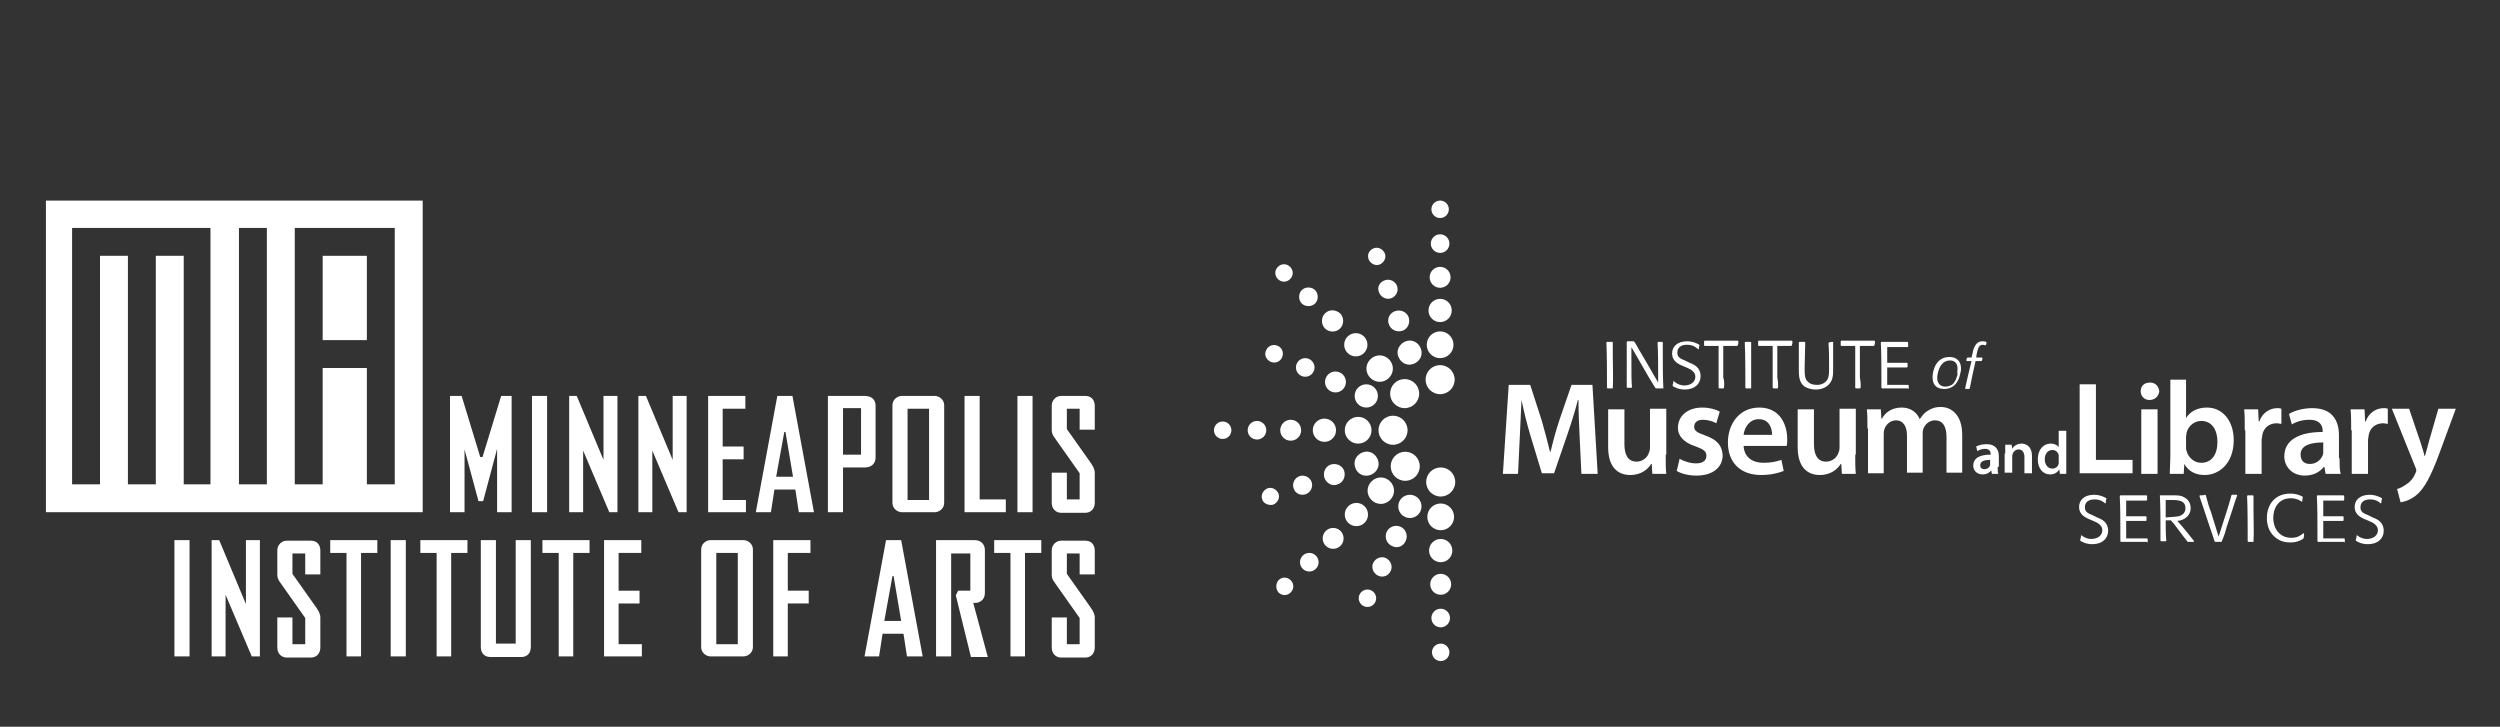 <?xml version="1.0" encoding="utf-8"?>
<!-- Generator: Adobe Illustrator 17.1.0, SVG Export Plug-In . SVG Version: 6.00 Build 0)  -->
<!DOCTYPE svg PUBLIC "-//W3C//DTD SVG 1.1//EN" "http://www.w3.org/Graphics/SVG/1.1/DTD/svg11.dtd">
<svg version="1.1" xmlns="http://www.w3.org/2000/svg" xmlns:xlink="http://www.w3.org/1999/xlink" x="0px" y="0px"
	 viewBox="0 0 430 125" enable-background="new 0 0 430 125" xml:space="preserve">
<rect x="0" y="0" width="430" height="125" fill="#333333" stroke="none"/>
<g id="Layer_2" display="none">
	<rect x="-44.1" y="-5" display="inline" fill="#231F20" width="513" height="192"/>
</g>
<g id="Layer_1">
	<g>
		<g>
			<g>
				<circle fill="#FFFFFF" cx="239.6" cy="74" r="2.5"/>
				<circle fill="#FFFFFF" cx="233.6" cy="74" r="2.3"/>
				<circle fill="#FFFFFF" cx="227.8" cy="74" r="2"/>
				<circle fill="#FFFFFF" cx="222" cy="74" r="1.8"/>
				<circle fill="#FFFFFF" cx="216.2" cy="74" r="1.6"/>
				<circle fill="#FFFFFF" cx="210.3" cy="74" r="1.5"/>
			</g>
			<g>
				<circle fill="#FFFFFF" cx="247.7" cy="65.3" r="2.5"/>
				<circle fill="#FFFFFF" cx="247.7" cy="59.3" r="2.3"/>
				<circle fill="#FFFFFF" cx="247.7" cy="53.4" r="2"/>
				<circle fill="#FFFFFF" cx="247.7" cy="47.7" r="1.8"/>
				<circle fill="#FFFFFF" cx="247.7" cy="41.9" r="1.6"/>
				<circle fill="#FFFFFF" cx="247.7" cy="36" r="1.5"/>
			</g>
			<g>
				<circle fill="#FFFFFF" cx="235" cy="68.1" r="2"/>
				<circle fill="#FFFFFF" cx="229.7" cy="65.7" r="1.8"/>
				<circle fill="#FFFFFF" cx="224.5" cy="63.2" r="1.6"/>
				<path fill="#FFFFFF" d="M217.8,60.2c0.3-0.7,1.2-1.1,2-0.7c0.7,0.3,1.1,1.2,0.7,2c-0.3,0.7-1.2,1.1-2,0.7
					C217.7,61.8,217.4,60.9,217.8,60.2z"/>
			</g>
			<g>
				<path fill="#FFFFFF" d="M241.8,58.7c1.1-0.4,2.2,0.2,2.6,1.3c0.4,1.1-0.2,2.2-1.3,2.6c-1.1,0.4-2.2-0.2-2.6-1.3
					C240.1,60.3,240.7,59.1,241.8,58.7z"/>
				<path fill="#FFFFFF" d="M240,53.5c1-0.3,2,0.2,2.3,1.1c0.3,1-0.2,2-1.1,2.3c-1,0.3-2-0.2-2.3-1.1C238.5,54.9,239,53.8,240,53.5z
					"/>
				<path fill="#FFFFFF" d="M238.2,48.2c0.9-0.3,1.8,0.2,2.1,1c0.3,0.9-0.2,1.8-1,2.1c-0.9,0.3-1.8-0.2-2.1-1
					C236.8,49.4,237.3,48.5,238.2,48.2z"/>
				<path fill="#FFFFFF" d="M236.3,42.7c0.8-0.3,1.6,0.2,1.9,0.9c0.3,0.8-0.2,1.6-0.9,1.9c-0.8,0.3-1.6-0.2-1.9-0.9
					C235.1,43.8,235.5,43,236.3,42.7z"/>
			</g>
			<g>
				<circle fill="#FFFFFF" cx="241.6" cy="67.7" r="2.5"/>
				<path fill="#FFFFFF" d="M235.7,61.8c-0.9,0.9-0.9,2.3,0,3.2c0.9,0.9,2.3,0.9,3.2,0c0.9-0.9,0.9-2.3,0-3.2
					C238,60.9,236.6,60.9,235.7,61.8z"/>
				<circle fill="#FFFFFF" cx="233.2" cy="59.3" r="2"/>
				<path fill="#FFFFFF" d="M227.9,53.9c-0.7,0.7-0.7,1.9,0,2.6c0.7,0.7,1.9,0.7,2.6,0c0.7-0.7,0.7-1.9,0-2.6
					C229.7,53.2,228.6,53.2,227.9,53.9z"/>
				<path fill="#FFFFFF" d="M223.9,49.9c-0.6,0.6-0.6,1.7,0,2.3c0.6,0.6,1.7,0.6,2.3,0c0.6-0.6,0.6-1.7,0-2.3
					C225.6,49.3,224.5,49.3,223.9,49.9z"/>
				<path fill="#FFFFFF" d="M219.8,45.9c-0.6,0.6-0.6,1.5,0,2.1c0.6,0.6,1.5,0.6,2.1,0c0.6-0.6,0.6-1.5,0-2.1
					C221.3,45.3,220.4,45.3,219.8,45.9z"/>
			</g>
			<g>
				<circle fill="#FFFFFF" cx="247.8" cy="82.9" r="2.5"/>
				<circle fill="#FFFFFF" cx="247.8" cy="88.9" r="2.3"/>
				<circle fill="#FFFFFF" cx="247.8" cy="94.7" r="2"/>
				<circle fill="#FFFFFF" cx="247.8" cy="100.5" r="1.8"/>
				<circle fill="#FFFFFF" cx="247.8" cy="106.3" r="1.6"/>
				<circle fill="#FFFFFF" cx="247.8" cy="112.2" r="1.5"/>
			</g>
			<g>
				<circle fill="#FFFFFF" cx="242.5" cy="87.1" r="2"/>
				<path fill="#FFFFFF" d="M239.4,93.9c-0.9-0.4-1.3-1.5-0.9-2.4c0.4-0.9,1.5-1.3,2.4-0.9c0.9,0.4,1.3,1.5,0.9,2.4
					C241.4,94,240.3,94.4,239.4,93.9z"/>
				<path fill="#FFFFFF" d="M237,99c-0.8-0.4-1.2-1.4-0.8-2.2c0.4-0.8,1.4-1.2,2.2-0.8c0.8,0.4,1.2,1.4,0.8,2.2
					C238.8,99.1,237.8,99.4,237,99z"/>
				<circle fill="#FFFFFF" cx="235.2" cy="102.9" r="1.5"/>
			</g>
			<g>
				<path fill="#FFFFFF" d="M233.1,80.4c-0.4-1.1,0.2-2.2,1.3-2.6c1.1-0.4,2.2,0.2,2.6,1.3c0.4,1.1-0.2,2.2-1.3,2.6
					C234.6,82.1,233.4,81.5,233.1,80.4z"/>
				<path fill="#FFFFFF" d="M227.8,82.2c-0.3-1,0.2-2,1.1-2.3c1-0.3,2,0.2,2.3,1.1c0.3,1-0.2,2-1.1,2.3
					C229.2,83.7,228.2,83.2,227.8,82.2z"/>
				<path fill="#FFFFFF" d="M222.5,84c-0.3-0.9,0.2-1.8,1-2.1c0.9-0.3,1.8,0.2,2.1,1c0.3,0.9-0.2,1.8-1,2.1
					C223.7,85.3,222.8,84.9,222.5,84z"/>
				<path fill="#FFFFFF" d="M217.1,85.9c-0.3-0.8,0.2-1.6,0.9-1.9c0.8-0.3,1.6,0.2,1.9,0.9c0.3,0.8-0.2,1.6-0.9,1.9
					C218.2,87,217.3,86.6,217.1,85.9z"/>
			</g>
			<g>
				<circle fill="#FFFFFF" cx="241.7" cy="80.2" r="2.5"/>
				<path fill="#FFFFFF" d="M235.9,86c0.9,0.9,2.3,0.9,3.2,0c0.9-0.9,0.9-2.3,0-3.2c-0.9-0.9-2.3-0.9-3.2,0
					C235,83.7,235,85.1,235.9,86z"/>
				<circle fill="#FFFFFF" cx="233.3" cy="88.5" r="2"/>
				<circle fill="#FFFFFF" cx="229.3" cy="92.6" r="1.8"/>
				<circle fill="#FFFFFF" cx="225.2" cy="96.7" r="1.6"/>
				<path fill="#FFFFFF" d="M219.9,101.9c0.6,0.6,1.5,0.6,2.1,0c0.6-0.6,0.6-1.5,0-2.1c-0.6-0.6-1.5-0.6-2.1,0
					C219.4,100.4,219.4,101.3,219.9,101.9z"/>
			</g>
		</g>
		<g>
			<g>
				<path fill="#FFFFFF" d="M271.7,75.2c-0.1-2-0.2-4.3-0.2-6.4h-0.1c-0.5,1.9-1.1,3.9-1.8,5.9l-2.3,6.7h-2.1l-2-6.6
					c-0.6-2-1.1-4.1-1.5-6h0c-0.1,2-0.2,4.4-0.3,6.5l-0.3,6.2h-2.6l1-15.3h3.7l2,6.2c0.5,1.8,1,3.6,1.4,5.3h0.1
					c0.4-1.7,0.9-3.6,1.5-5.4l2.1-6.1h3.6l0.9,15.3H272L271.7,75.2z"/>
				<path fill="#FFFFFF" d="M286.5,78.2c0,1.3,0,2.4,0.1,3.3h-2.4l-0.1-1.7h-0.1c-0.5,0.8-1.6,1.9-3.6,1.9c-2,0-3.8-1.2-3.8-4.8
					v-6.5h2.8v6c0,1.8,0.6,3,2.1,3c1.1,0,1.9-0.8,2.1-1.5c0.1-0.2,0.2-0.5,0.2-0.9v-6.7h2.8V78.2z"/>
				<path fill="#FFFFFF" d="M288.9,78.9c0.6,0.4,1.8,0.8,2.8,0.8c1.2,0,1.8-0.5,1.8-1.3c0-0.8-0.5-1.1-1.8-1.6
					c-2.2-0.7-3.1-1.9-3.1-3.2c0-2,1.6-3.5,4.2-3.5c1.2,0,2.3,0.3,3,0.7l-0.6,2c-0.5-0.3-1.4-0.6-2.3-0.6c-1,0-1.5,0.5-1.5,1.2
					c0,0.7,0.5,1,1.9,1.5c2,0.7,2.9,1.7,3,3.4c0,2-1.6,3.5-4.5,3.5c-1.3,0-2.6-0.3-3.4-0.8L288.9,78.9z"/>
				<path fill="#FFFFFF" d="M299.9,76.7c0.1,2,1.6,2.9,3.4,2.9c1.3,0,2.2-0.2,3.1-0.5l0.4,1.9c-1,0.4-2.3,0.7-3.9,0.7
					c-3.6,0-5.7-2.2-5.7-5.6c0-3.1,1.9-6,5.4-6c3.6,0,4.8,3,4.8,5.4c0,0.5,0,0.9-0.1,1.2H299.9z M304.8,74.8c0-1-0.4-2.7-2.3-2.7
					c-1.7,0-2.5,1.6-2.6,2.7H304.8z"/>
				<path fill="#FFFFFF" d="M319.1,78.2c0,1.3,0,2.4,0.1,3.3h-2.4l-0.1-1.7h-0.1c-0.5,0.8-1.6,1.9-3.6,1.9c-2,0-3.8-1.2-3.8-4.8
					v-6.5h2.8v6c0,1.8,0.6,3,2.1,3c1.1,0,1.9-0.8,2.1-1.5c0.1-0.2,0.2-0.5,0.2-0.9v-6.7h2.8V78.2z"/>
				<path fill="#FFFFFF" d="M321.2,73.7c0-1.3,0-2.3-0.1-3.3h2.4l0.1,1.6h0.1c0.5-0.9,1.5-1.9,3.4-1.9c1.5,0,2.6,0.8,3.1,2h0
					c0.4-0.6,0.8-1.1,1.3-1.4c0.6-0.4,1.3-0.7,2.3-0.7c1.8,0,3.7,1.3,3.7,4.8v6.5h-2.7v-6.1c0-1.8-0.6-2.9-2-2.9c-1,0-1.7,0.7-2,1.5
					c-0.1,0.3-0.1,0.6-0.1,0.9v6.6H328v-6.4c0-1.5-0.6-2.6-1.9-2.6c-1,0-1.8,0.8-2,1.6c-0.1,0.3-0.1,0.6-0.1,0.9v6.6h-2.7V73.7z"/>
				<path fill="#FFFFFF" d="M343.6,80.3c0,0.5,0,0.9,0.1,1.2h-1.1l-0.1-0.6h0c-0.3,0.4-0.8,0.7-1.5,0.7c-1,0-1.6-0.7-1.6-1.5
					c0-1.3,1.1-1.9,3-1.9v-0.1c0-0.3-0.1-0.9-1-0.9c-0.5,0-1,0.2-1.3,0.4l-0.2-0.8c0.4-0.2,1-0.4,1.8-0.4c1.6,0,2.1,1,2.1,2.1V80.3z
					 M342.3,79.1c-0.9,0-1.7,0.2-1.7,0.9c0,0.5,0.3,0.7,0.7,0.7c0.5,0,0.9-0.3,1-0.7c0-0.1,0-0.2,0-0.3V79.1z"/>
				<path fill="#FFFFFF" d="M344.9,78c0-0.6,0-1.1,0-1.5h1.1l0.1,0.7h0c0.2-0.4,0.8-0.9,1.6-0.9c0.9,0,1.8,0.6,1.8,2.1v3h-1.3v-2.8
					c0-0.7-0.3-1.3-1-1.3c-0.5,0-0.9,0.4-1,0.7c0,0.1-0.1,0.3-0.1,0.4v2.9h-1.3V78z"/>
				<path fill="#FFFFFF" d="M355.4,74.2v5.9c0,0.5,0,1.1,0,1.4h-1.1l-0.1-0.8h0c-0.3,0.6-0.9,0.9-1.6,0.9c-1.2,0-2.1-1-2.1-2.6
					c0-1.7,1-2.7,2.2-2.7c0.7,0,1.2,0.3,1.4,0.6h0v-2.8H355.4z M354.1,78.6c0-0.1,0-0.2,0-0.3c-0.1-0.5-0.5-0.9-1.1-0.9
					c-0.8,0-1.3,0.7-1.3,1.6c0,0.9,0.5,1.6,1.3,1.6c0.5,0,1-0.3,1.1-0.9c0-0.1,0-0.2,0-0.4V78.6z"/>
				<path fill="#FFFFFF" d="M357.7,66.1h2.8v13h6.3v2.3h-9.1V66.1z"/>
				<path fill="#FFFFFF" d="M369.7,68.8c-0.9,0-1.5-0.7-1.5-1.5c0-0.9,0.6-1.5,1.6-1.5c1,0,1.5,0.7,1.6,1.5
					C371.3,68.1,370.7,68.8,369.7,68.8L369.7,68.8z M368.3,81.5V70.4h2.8v11.1H368.3z"/>
				<path fill="#FFFFFF" d="M373.2,65.3h2.8v6.6h0c0.7-1.1,1.9-1.8,3.6-1.8c2.7,0,4.6,2.3,4.6,5.6c0,4-2.5,6-5,6
					c-1.4,0-2.7-0.5-3.5-1.9h0l-0.1,1.7h-2.4c0-0.8,0.1-2,0.1-3.1V65.3z M376,76.9c0,0.2,0,0.5,0.1,0.7c0.3,1.1,1.3,2,2.5,2
					c1.8,0,2.8-1.4,2.8-3.6c0-2-0.9-3.6-2.8-3.6c-1.1,0-2.2,0.8-2.5,2c0,0.2-0.1,0.5-0.1,0.7V76.9z"/>
				<path fill="#FFFFFF" d="M386.1,74c0-1.5,0-2.6-0.1-3.6h2.4l0.1,2.1h0.1c0.5-1.5,1.8-2.3,3.1-2.3c0.3,0,0.4,0,0.7,0.1v2.6
					c-0.3,0-0.5-0.1-0.8-0.1c-1.3,0-2.3,0.8-2.5,2.1c0,0.3-0.1,0.5-0.1,0.8v5.8h-2.8V74z"/>
				<path fill="#FFFFFF" d="M402.4,78.8c0,1,0,2,0.2,2.7H400l-0.2-1.2h-0.1c-0.7,0.9-1.8,1.5-3.3,1.5c-2.2,0-3.5-1.6-3.5-3.3
					c0-2.8,2.5-4.2,6.6-4.2v-0.2c0-0.7-0.3-1.9-2.3-1.9c-1.1,0-2.2,0.3-3,0.8l-0.5-1.8c0.8-0.5,2.3-1,4-1c3.6,0,4.6,2.3,4.6,4.7
					V78.8z M399.6,76.1c-2,0-3.9,0.4-3.9,2.1c0,1.1,0.7,1.6,1.6,1.6c1.1,0,1.9-0.7,2.2-1.5c0.1-0.2,0.1-0.4,0.1-0.6V76.1z"/>
				<path fill="#FFFFFF" d="M404.4,74c0-1.5,0-2.6-0.1-3.6h2.4l0.1,2.1h0.1c0.5-1.5,1.8-2.3,3.1-2.3c0.3,0,0.4,0,0.7,0.1v2.6
					c-0.3,0-0.5-0.1-0.8-0.1c-1.3,0-2.3,0.8-2.5,2.1c0,0.3-0.1,0.5-0.1,0.8v5.8h-2.8V74z"/>
				<path fill="#FFFFFF" d="M414.4,70.4l2,5.9c0.2,0.7,0.5,1.5,0.6,2.1h0.1c0.2-0.6,0.4-1.5,0.6-2.2l1.7-5.9h3l-2.8,7.6
					c-1.5,4.1-2.6,6-3.8,7.1c-1.1,1-2.3,1.3-2.9,1.4l-0.6-2.3c0.5-0.1,1-0.4,1.6-0.8c0.5-0.3,1.2-1,1.5-1.8c0.1-0.2,0.2-0.4,0.2-0.5
					c0-0.1,0-0.3-0.1-0.5l-4.1-10.2H414.4z"/>
			</g>
		</g>
		<g>
			<path fill="#FFFFFF" d="M277.4,66.8c-0.4,0-0.5,0-0.9,0l-0.1-0.1c0-0.7,0-1.3,0-1.8c0-0.3,0-4-0.1-6l0.1-0.1c0.3,0,0.5,0,0.9,0
				l0.1,0.1v0.3c0,0.7,0,1.3,0,2C277.4,63.3,277.5,65,277.4,66.8L277.4,66.8z"/>
			<path fill="#FFFFFF" d="M285.9,66.8c-0.1,0-0.3,0-0.4,0c-0.1,0-0.6,0-0.7,0l-0.1-0.1c-0.4-0.6-0.7-1.2-1.1-1.8l-3-5.2l0,1.5
				c0,3.7,0,4.1,0.1,5.4l-0.1,0.1c-0.3,0-0.4,0-0.7,0l-0.1-0.1c0-0.2,0-5.1,0-6.2c0-0.3,0-1.5,0-1.6l0.1-0.1c0.3,0,0.8,0,1.1,0
				l0.1,0.1c0.4,0.5,0.4,0.7,1.2,2c0.5,0.8,0.9,1.6,1.4,2.4l1.5,2.6v-1.5c0-1.3,0-3.8-0.1-5.4l0.1-0.1c0.4,0,0.4,0,0.7,0l0.1,0.1
				c0,0.7,0,1.3,0,1.8c0,2.1,0,4.1,0.1,6.1L285.9,66.8z"/>
			<path fill="#FFFFFF" d="M287.8,65.4c0.4,0.6,1.3,0.9,1.9,0.9c1.1,0,1.9-0.6,1.9-1.5c0-0.6-0.4-1-0.9-1.3
				c-0.2-0.1-1.3-0.6-1.6-0.7c-0.6-0.3-1.5-0.8-1.5-2c0-1.1,0.8-2.1,2.6-2.1c0.7,0,1.4,0.2,2.1,0.6l0,0.1c-0.1,0.3-0.1,0.4-0.1,0.7
				L292,60c-0.3-0.3-0.9-0.7-1.8-0.7c-1.7,0-1.7,1.1-1.7,1.4c0,0.7,0.5,1,1.3,1.3l0.8,0.4c0.8,0.3,1.9,0.8,1.9,2.3
				c0,1.3-1,2.3-2.7,2.3c-1.1,0-1.8-0.4-2.1-0.6l0-0.1c0-0.1,0-0.2,0.1-0.4c0-0.1,0-0.3,0.1-0.4L287.8,65.4z"/>
			<path fill="#FFFFFF" d="M296.5,66.8c-0.3,0-0.4,0-0.8,0l-0.1-0.1c0-0.8,0-1.6,0-2.4c0-1,0-4,0-4.8c-0.5,0-1.9,0-2.4,0l-0.1-0.1
				c0-0.2,0-0.3,0-0.7l0.1-0.1c0.2,0,1.1,0,1.3,0h2.7c0.9,0,1.4,0,1.7,0l0.1,0.1c0,0.3,0,0.4-0.1,0.7l-0.1,0.1c-0.4,0-0.8,0-1.3,0
				c-0.2,0-1,0-1.1,0c0,0.3,0,0.7,0,1c0,0.7,0,1.5,0,2.2c0,0.8,0,1.5,0,2.3C296.6,65.3,296.6,66.4,296.5,66.8L296.5,66.8z"/>
			<path fill="#FFFFFF" d="M301.2,66.8c-0.4,0-0.5,0-0.9,0l-0.1-0.1c0-0.7,0-1.3,0-1.8c0-0.3,0-4-0.1-6l0.1-0.1c0.3,0,0.5,0,0.9,0
				l0.1,0.1v0.3c0,0.7,0,1.3,0,2C301.2,63.3,301.2,65,301.2,66.8L301.2,66.8z"/>
			<path fill="#FFFFFF" d="M305.8,66.8c-0.3,0-0.4,0-0.8,0l-0.1-0.1c0-0.8,0-1.6,0-2.4c0-1,0-4,0-4.8c-0.5,0-1.9,0-2.4,0l-0.1-0.1
				c0-0.2,0-0.3,0-0.7l0.1-0.1c0.2,0,1.1,0,1.3,0h2.7c0.9,0,1.4,0,1.7,0l0.1,0.1c0,0.3,0,0.4-0.1,0.7l-0.1,0.1c-0.4,0-0.8,0-1.3,0
				c-0.2,0-1,0-1.1,0c0,0.3,0,0.7,0,1c0,0.7,0,1.5,0,2.2c0,0.8,0,1.5,0,2.3C305.8,65.3,305.9,66.4,305.8,66.8L305.8,66.8z"/>
			<path fill="#FFFFFF" d="M315.3,58.8V59c0,1.4,0,1.6,0,2.9v1.5c0,0.8,0,1.5-0.3,2.1c-0.5,1-1.5,1.5-2.7,1.5
				c-0.7,0-1.4-0.2-1.9-0.5c-1-0.7-1-2-1-2.9v-0.7c0-0.9,0-3.2,0-4l0.1-0.1c0.4,0,0.4,0,0.9,0l0.1,0.1c0,1.4-0.1,2.8-0.1,4.2
				c0,1.4,0,2.1,0.6,2.6c0.3,0.3,0.8,0.5,1.5,0.5c0.8,0,1.4-0.3,1.8-0.9c0.3-0.5,0.3-1.1,0.3-2.3c0-1.3,0-2.7-0.1-4l0.1-0.1
				C314.9,58.8,314.9,58.8,315.3,58.8L315.3,58.8z"/>
			<path fill="#FFFFFF" d="M320,66.8c-0.3,0-0.4,0-0.8,0l-0.1-0.1c0-0.8,0-1.6,0-2.4c0-1,0-4,0-4.8c-0.5,0-1.9,0-2.4,0l-0.1-0.1
				c0-0.2,0-0.3,0-0.7l0.1-0.1c0.2,0,1.1,0,1.3,0h2.7c0.9,0,1.4,0,1.7,0l0.1,0.1c0,0.3,0,0.4-0.1,0.7l-0.1,0.1c-0.4,0-0.8,0-1.3,0
				c-0.2,0-1,0-1.1,0c0,0.3,0,0.7,0,1c0,0.7,0,1.5,0,2.2c0,0.8,0,1.5,0,2.3C320,65.3,320.1,66.4,320,66.8L320,66.8z"/>
			<path fill="#FFFFFF" d="M328.1,66.8h-3.4c-0.4,0-0.6,0-1,0l-0.1-0.1v-0.3c0-0.5,0-1,0-1.4c0-2,0-4.1-0.1-6.1l0.1-0.1
				c0.3,0,0.6,0,0.9,0h2c0.7,0,1.2,0,1.6,0l0.1,0.1c0,0.3,0,0.4,0,0.7l-0.1,0.1c-0.6,0-0.8,0-3,0l-0.5,0c0,0.9,0,1.9,0,2.7h1
				c0.4,0,0.8,0,1.1,0c0.8,0,0.8,0,1.3,0l0.1,0.1c0,0.3,0,0.3,0,0.6l-0.1,0.1c-0.5,0-0.9,0-2.4,0h-1c0,0.5,0,2.8,0,3h0.9
				c1.1,0,1.2,0,2.7,0l0.1,0.1c0,0.3,0,0.3,0,0.6L328.1,66.8z"/>
			<path fill="#FFFFFF" d="M334.4,66.9c-1.3,0-2-0.7-2-2c0-1.2,0.6-3.5,2.9-3.5c1.4,0,2,0.9,2,2c0,0.4-0.1,0.7-0.2,1.1
				C337,65,336.5,66.9,334.4,66.9z M336.7,63.4c0-1.1-0.7-1.4-1.3-1.4c-1.9,0-2.2,2.5-2.2,3c0,0.9,0.5,1.5,1.4,1.5
				c0.3,0,0.7-0.1,1.1-0.3c0.7-0.5,0.9-1.5,1-1.8C336.6,64,336.7,63.7,336.7,63.4z"/>
			<path fill="#FFFFFF" d="M339.8,62.1c-0.5,2.2-0.6,2.7-1,4.7l-0.1,0.1l-0.6,0l-0.1-0.1l0.5-2.2l0.6-2.5l-0.8,0l-0.1-0.1l0.1-0.4
				l0.1-0.1l0.7,0l0.2-0.8c0.1-0.6,0.2-0.8,0.3-1c0.2-0.4,0.5-1,1.4-1c0.2,0,0.4,0,0.6,0.1l0.1,0.1l-0.1,0.4l-0.1,0.1
				c-0.1,0-0.3-0.1-0.5-0.1c-0.2,0-0.4,0.1-0.5,0.2c-0.2,0.2-0.3,0.5-0.5,1.3l-0.1,0.7l1,0l0.1,0.1l-0.1,0.4l-0.1,0.1H339.8z"/>
		</g>
		<g>
			<path fill="#FFFFFF" d="M357.8,91.8c0.4,0.6,1.3,0.9,1.9,0.9c1.1,0,1.9-0.6,1.9-1.5c0-0.6-0.4-1-0.9-1.3
				c-0.2-0.1-1.3-0.6-1.6-0.7c-0.6-0.3-1.5-0.8-1.5-2c0-1.1,0.8-2.1,2.6-2.1c0.7,0,1.4,0.2,2.1,0.6l0,0.1c-0.1,0.3-0.1,0.4-0.1,0.7
				l-0.1,0.1c-0.3-0.3-0.9-0.7-1.8-0.7c-1.7,0-1.7,1.1-1.7,1.4c0,0.7,0.5,1,1.3,1.3l0.8,0.4c0.8,0.3,1.9,0.8,1.9,2.3
				c0,1.3-1,2.3-2.7,2.3c-1.1,0-1.8-0.4-2.1-0.6l0-0.1c0-0.1,0-0.2,0.1-0.4c0-0.1,0-0.3,0.1-0.4L357.8,91.8z"/>
			<path fill="#FFFFFF" d="M369.2,93.2h-3.4c-0.4,0-0.6,0-1,0l-0.1-0.1v-0.3c0-0.5,0-1,0-1.4c0-2,0-4.1-0.1-6.1l0.1-0.1
				c0.3,0,0.6,0,0.9,0h2c0.7,0,1.2,0,1.6,0l0.1,0.1c0,0.3,0,0.4,0,0.7l-0.1,0.1c-0.6,0-0.8,0-3,0l-0.5,0c0,0.9,0,1.9,0,2.7h1
				c0.4,0,0.8,0,1.1,0c0.8,0,0.8,0,1.3,0l0.1,0.1c0,0.3,0,0.3,0,0.6l-0.1,0.1c-0.5,0-0.9,0-2.4,0h-1c0,0.5,0,2.8,0,3h0.9
				c1.1,0,1.2,0,2.7,0l0.1,0.1c0,0.3,0,0.3,0,0.6L369.2,93.2z"/>
			<path fill="#FFFFFF" d="M371.6,85.2c0,0,2.3,0,2.3,0c0.6,0,1.2,0,1.7,0.3c0.7,0.3,1.2,1,1.2,1.9c0,1.2-1,2.1-2.3,2.2l0.8,0.9
				c0.9,1.1,1.1,1.3,2.1,2.6l-0.1,0.1h-0.6c-0.1,0-0.3,0-0.4,0l-0.1-0.1c-0.2-0.3-0.5-0.6-0.7-0.9c-0.3-0.4-0.6-0.8-0.9-1.2
				c-0.2-0.3-1-1.3-1.2-1.5c-0.4,0-0.5,0-0.9,0c0,1.2,0,2.3,0.1,3.5l-0.1,0.1c-0.4,0-0.5,0-0.8,0l-0.1-0.1c0-0.6,0-1.2,0-1.8
				c0-2,0-4-0.1-6L371.6,85.2z M374.7,88.8c0.4-0.1,1.2-0.4,1.2-1.4c0-0.5-0.2-0.8-0.4-1c-0.4-0.3-1-0.4-1.8-0.4c-0.3,0-0.8,0-1.2,0
				v3C373.7,88.9,374.2,88.9,374.7,88.8z"/>
			<path fill="#FFFFFF" d="M382.1,93.2c-0.5,0-0.6,0-1.1,0l-0.1-0.1c-0.2-0.7-0.6-1.8-0.8-2.4l-1-3c-0.1-0.4-0.3-0.8-0.4-1.2
				c-0.1-0.3-0.3-0.8-0.4-1.2l0.1-0.1c0.5,0,0.6,0,0.9-0.1l0.1,0.1c0.3,1.1,0.5,1.9,0.9,2.9l1.3,4.2l1.6-5c0.2-0.8,0.3-0.9,0.6-2.1
				l0.1-0.1c0.4,0,0.5,0,0.8,0l0.1,0.1c-0.2,0.5-0.3,0.8-0.9,2.7l-0.9,2.7C382.7,91.7,382.7,91.8,382.1,93.2L382.1,93.2z"/>
			<path fill="#FFFFFF" d="M387.6,93.2c-0.4,0-0.5,0-0.9,0l-0.1-0.1c0-0.7,0-1.3,0-1.8c0-0.3,0-4-0.1-6l0.1-0.1c0.3,0,0.5,0,0.9,0
				l0.1,0.1v0.3c0,0.7,0,1.3,0,2C387.6,89.8,387.7,91.5,387.6,93.2L387.6,93.2z"/>
			<path fill="#FFFFFF" d="M396.3,91.8c0,0.4,0,0.5-0.1,0.8l-0.1,0.1c-0.5,0.3-1.1,0.6-2.2,0.6c-0.7,0-1.7-0.1-2.7-1
				c-0.9-0.8-1.3-2-1.3-3.2c0-2.3,1.4-4.2,4-4.2c1.1,0,1.7,0.3,2.1,0.5l0.1,0.1c-0.1,0.3-0.1,0.3-0.1,0.7l-0.1,0.1
				c-0.4-0.3-1-0.6-1.9-0.6c-2.1,0-3,1.7-3,3.4c0,1.7,1,3.4,3.1,3.4c1.1,0,1.6-0.4,2.1-0.8L396.3,91.8z"/>
			<path fill="#FFFFFF" d="M403.1,93.2h-3.4c-0.4,0-0.6,0-1,0l-0.1-0.1v-0.3c0-0.5,0-1,0-1.4c0-2,0-4.1-0.1-6.1l0.1-0.1
				c0.3,0,0.6,0,0.9,0h2c0.7,0,1.2,0,1.6,0l0.1,0.1c0,0.3,0,0.4,0,0.7l-0.1,0.1c-0.6,0-0.8,0-3,0l-0.5,0c0,0.9,0,1.9,0,2.7h1
				c0.4,0,0.8,0,1.1,0c0.8,0,0.8,0,1.3,0l0.1,0.1c0,0.3,0,0.3,0,0.6l-0.1,0.1c-0.5,0-0.9,0-2.4,0h-1c0,0.5,0,2.8,0,3h0.9
				c1.1,0,1.2,0,2.7,0l0.1,0.1c0,0.3,0,0.3,0,0.6L403.1,93.2z"/>
			<path fill="#FFFFFF" d="M405.2,91.8c0.4,0.6,1.3,0.9,1.9,0.9c1.1,0,1.9-0.6,1.9-1.5c0-0.6-0.4-1-0.9-1.3
				c-0.2-0.1-1.3-0.6-1.6-0.7c-0.6-0.3-1.5-0.8-1.5-2c0-1.1,0.8-2.1,2.6-2.1c0.7,0,1.4,0.2,2.1,0.6l0,0.1c-0.1,0.3-0.1,0.4-0.1,0.7
				l-0.1,0.1c-0.3-0.3-0.9-0.7-1.8-0.7c-1.7,0-1.7,1.1-1.7,1.4c0,0.7,0.5,1,1.3,1.3l0.8,0.4c0.8,0.3,1.9,0.8,1.9,2.3
				c0,1.3-1,2.3-2.7,2.3c-1.1,0-1.8-0.4-2.1-0.6l0-0.1c0-0.1,0-0.2,0.1-0.4c0-0.1,0-0.3,0.1-0.4L405.2,91.8z"/>
		</g>
	</g>
	<g>
		<g>
			<polygon fill="#FFFFFF" points="63.1,44 55.5,44 55.5,58.5 63.1,58.5 			"/>
			<path fill="#FFFFFF" d="M7.9,34.5v53.6h64.8V34.5H7.9z M36.4,83.3l-4.8,0V44h-4.8l0,39.3l-4.8,0l0-39.3h-4.8l0,39.3l-4.8,0V39.2
				h23.8V83.3z M45.9,83.3l-4.8,0l0-44.1h4.8L45.9,83.3z M67.9,83.3l-4.8,0v-20l-7.6,0v20h-4.8V39.2h17.2L67.9,83.3z"/>
		</g>
		<g>
			<path fill="#FFFFFF" d="M79.9,77.3v10.8h-2.5v-20h2l3.2,10.5h0.4l3.2-10.5H88v20h-2.5V77.2l-2.4,9h-0.8L79.9,77.3z"/>
			<path fill="#FFFFFF" d="M94.1,88.1h-2.6v-20h2.6V88.1z"/>
			<path fill="#FFFFFF" d="M100.3,77.5v10.6h-2.4v-20h1.3l4.6,11v-11h2.4v20h-1.4L100.3,77.5z"/>
			<path fill="#FFFFFF" d="M112.2,77.5v10.6h-2.4v-20h1.3l4.6,11v-11h2.4v20h-1.4L112.2,77.5z"/>
			<path fill="#FFFFFF" d="M128.3,88.1h-6.5v-20h6.4v2.2h-3.9v6.5h3.6V79h-3.6v7h4V88.1z"/>
			<path fill="#FFFFFF" d="M137.4,88.1l-0.6-3.9h-3.6l-0.6,3.9H130l3.7-20h2.6l3.7,20H137.4z M135.1,74.3h-0.2l-1.4,7.7h2.9
				L135.1,74.3z"/>
			<path fill="#FFFFFF" d="M145,88.1h-2.6v-20h6.3c1.3,0,1.9,0.7,1.9,1.7c0,3.6,0,5.4,0,8.9c0,1-0.7,1.7-1.8,1.7H145V88.1z
				 M145,78.2h3.1v-8H145V78.2z"/>
			<path fill="#FFFFFF" d="M162.4,86.5c0,1-0.9,1.6-1.6,1.6c-2.1,0-3.6,0-5.7,0c-0.7,0-1.6-0.6-1.6-1.6c0-6.6,0-10.2,0-16.8
				c0-1,0.9-1.6,1.6-1.6c2.1,0,3.6,0,5.7,0c0.7,0,1.6,0.6,1.6,1.6C162.4,76.3,162.4,79.9,162.4,86.5z M159.8,70.3h-3.7v15.7h3.7
				V70.3z"/>
			<path fill="#FFFFFF" d="M172.9,88.1h-7v-20h2.6v17.8h4.5V88.1z"/>
			<path fill="#FFFFFF" d="M177.6,88.1h-2.6v-20h2.6V88.1z"/>
			<path fill="#FFFFFF" d="M183.5,81.2v4.7h2.2v-4.5l-4.3-6.1c-0.3-0.4-0.5-0.8-0.5-1.3c0-1.7,0-2.5,0-4.3c0-0.8,0.7-1.6,1.6-1.6
				c1.5,0,2.7,0,4.2,0c1,0,1.6,0.7,1.6,1.7v4.1h-2.6v-3.6h-2.2v3.5l4.1,5.8c0.4,0.6,0.7,1.1,0.7,1.7c0,2.2,0,3,0,5.2
				c0,0.9-0.6,1.7-1.6,1.7c-1.5,0-2.7,0-4.2,0c-0.8,0-1.6-0.6-1.6-1.7v-5.2H183.5z"/>
		</g>
		<g>
			<path fill="#FFFFFF" d="M32.6,112.9H30v-20h2.6V112.9z"/>
			<path fill="#FFFFFF" d="M38.8,102.3v10.6h-2.4v-20h1.3l4.6,11v-11h2.4v20h-1.4L38.8,102.3z"/>
			<path fill="#FFFFFF" d="M50.3,106.1v4.7h2.2v-4.5l-4.3-6.1c-0.3-0.4-0.5-0.8-0.5-1.3c0-1.7,0-2.5,0-4.3c0-0.8,0.7-1.6,1.6-1.6
				c1.5,0,2.7,0,4.2,0c1,0,1.6,0.7,1.6,1.7v4.1h-2.6v-3.6h-2.2v3.5l4.1,5.8c0.4,0.6,0.7,1.1,0.7,1.7c0,2.2,0,3,0,5.2
				c0,0.9-0.6,1.7-1.6,1.7c-1.5,0-2.7,0-4.2,0c-0.8,0-1.6-0.6-1.6-1.7v-5.2H50.3z"/>
			<path fill="#FFFFFF" d="M62.2,112.9h-2.6V95.1h-2.8v-2.2h8.1v2.2h-2.8V112.9z"/>
			<path fill="#FFFFFF" d="M69.8,112.9h-2.6v-20h2.6V112.9z"/>
			<path fill="#FFFFFF" d="M77.7,112.9h-2.6V95.1h-2.8v-2.2h8.1v2.2h-2.8V112.9z"/>
			<path fill="#FFFFFF" d="M85.3,92.9v17.8h3.4V92.9h2.6v18.4c0,1-0.6,1.7-1.6,1.7c-2,0-3.4,0-5.4,0c-0.9,0-1.6-0.6-1.6-1.7V92.9
				H85.3z"/>
			<path fill="#FFFFFF" d="M98.7,112.9h-2.6V95.1h-2.8v-2.2h8.1v2.2h-2.8V112.9z"/>
			<path fill="#FFFFFF" d="M110.4,112.9h-6.5v-20h6.4v2.2h-3.9v6.5h3.6v2.2h-3.6v7h4V112.9z"/>
			<path fill="#FFFFFF" d="M129.5,111.3c0,1-0.9,1.6-1.6,1.6c-2.1,0-3.6,0-5.7,0c-0.7,0-1.6-0.6-1.6-1.6c0-6.6,0-10.2,0-16.8
				c0-1,0.9-1.6,1.6-1.6c2.1,0,3.6,0,5.7,0c0.7,0,1.6,0.6,1.6,1.6C129.5,101.1,129.5,104.7,129.5,111.3z M126.9,95.1h-3.7v15.7h3.7
				V95.1z"/>
			<path fill="#FFFFFF" d="M133,112.9v-20h6.4v2.2h-3.9v6.5h3.6v2.2h-3.6v9.1H133z"/>
			<path fill="#FFFFFF" d="M156,112.9l-0.6-3.9h-3.6l-0.6,3.9h-2.5l3.7-20h2.6l3.7,20H156z M153.7,99.1h-0.2l-1.4,7.7h2.9
				L153.7,99.1z"/>
			<path fill="#FFFFFF" d="M163.6,112.9h-2.6v-20h6.6c1.2,0,1.8,0.8,1.8,1.7c0,2.8,0,4.6,0,7.4c0,1.1-0.8,1.7-1.7,1.7h-0.3l2.5,9.3
				H167l-2.6-10.6l0.4-0.8h2.1v-6.4h-3.3V112.9z"/>
			<path fill="#FFFFFF" d="M176.4,112.9h-2.6V95.1H171v-2.2h8.1v2.2h-2.8V112.9z"/>
			<path fill="#FFFFFF" d="M183.5,106.1v4.7h2.2v-4.5l-4.3-6.1c-0.3-0.4-0.5-0.8-0.5-1.3c0-1.7,0-2.5,0-4.3c0-0.8,0.7-1.6,1.6-1.6
				c1.5,0,2.7,0,4.2,0c1,0,1.6,0.7,1.6,1.7v4.1h-2.6v-3.6h-2.2v3.5l4.1,5.8c0.4,0.6,0.7,1.1,0.7,1.7c0,2.2,0,3,0,5.2
				c0,0.9-0.6,1.7-1.6,1.7c-1.5,0-2.7,0-4.2,0c-0.8,0-1.6-0.6-1.6-1.7v-5.2H183.5z"/>
		</g>
	</g>
</g>
</svg>
